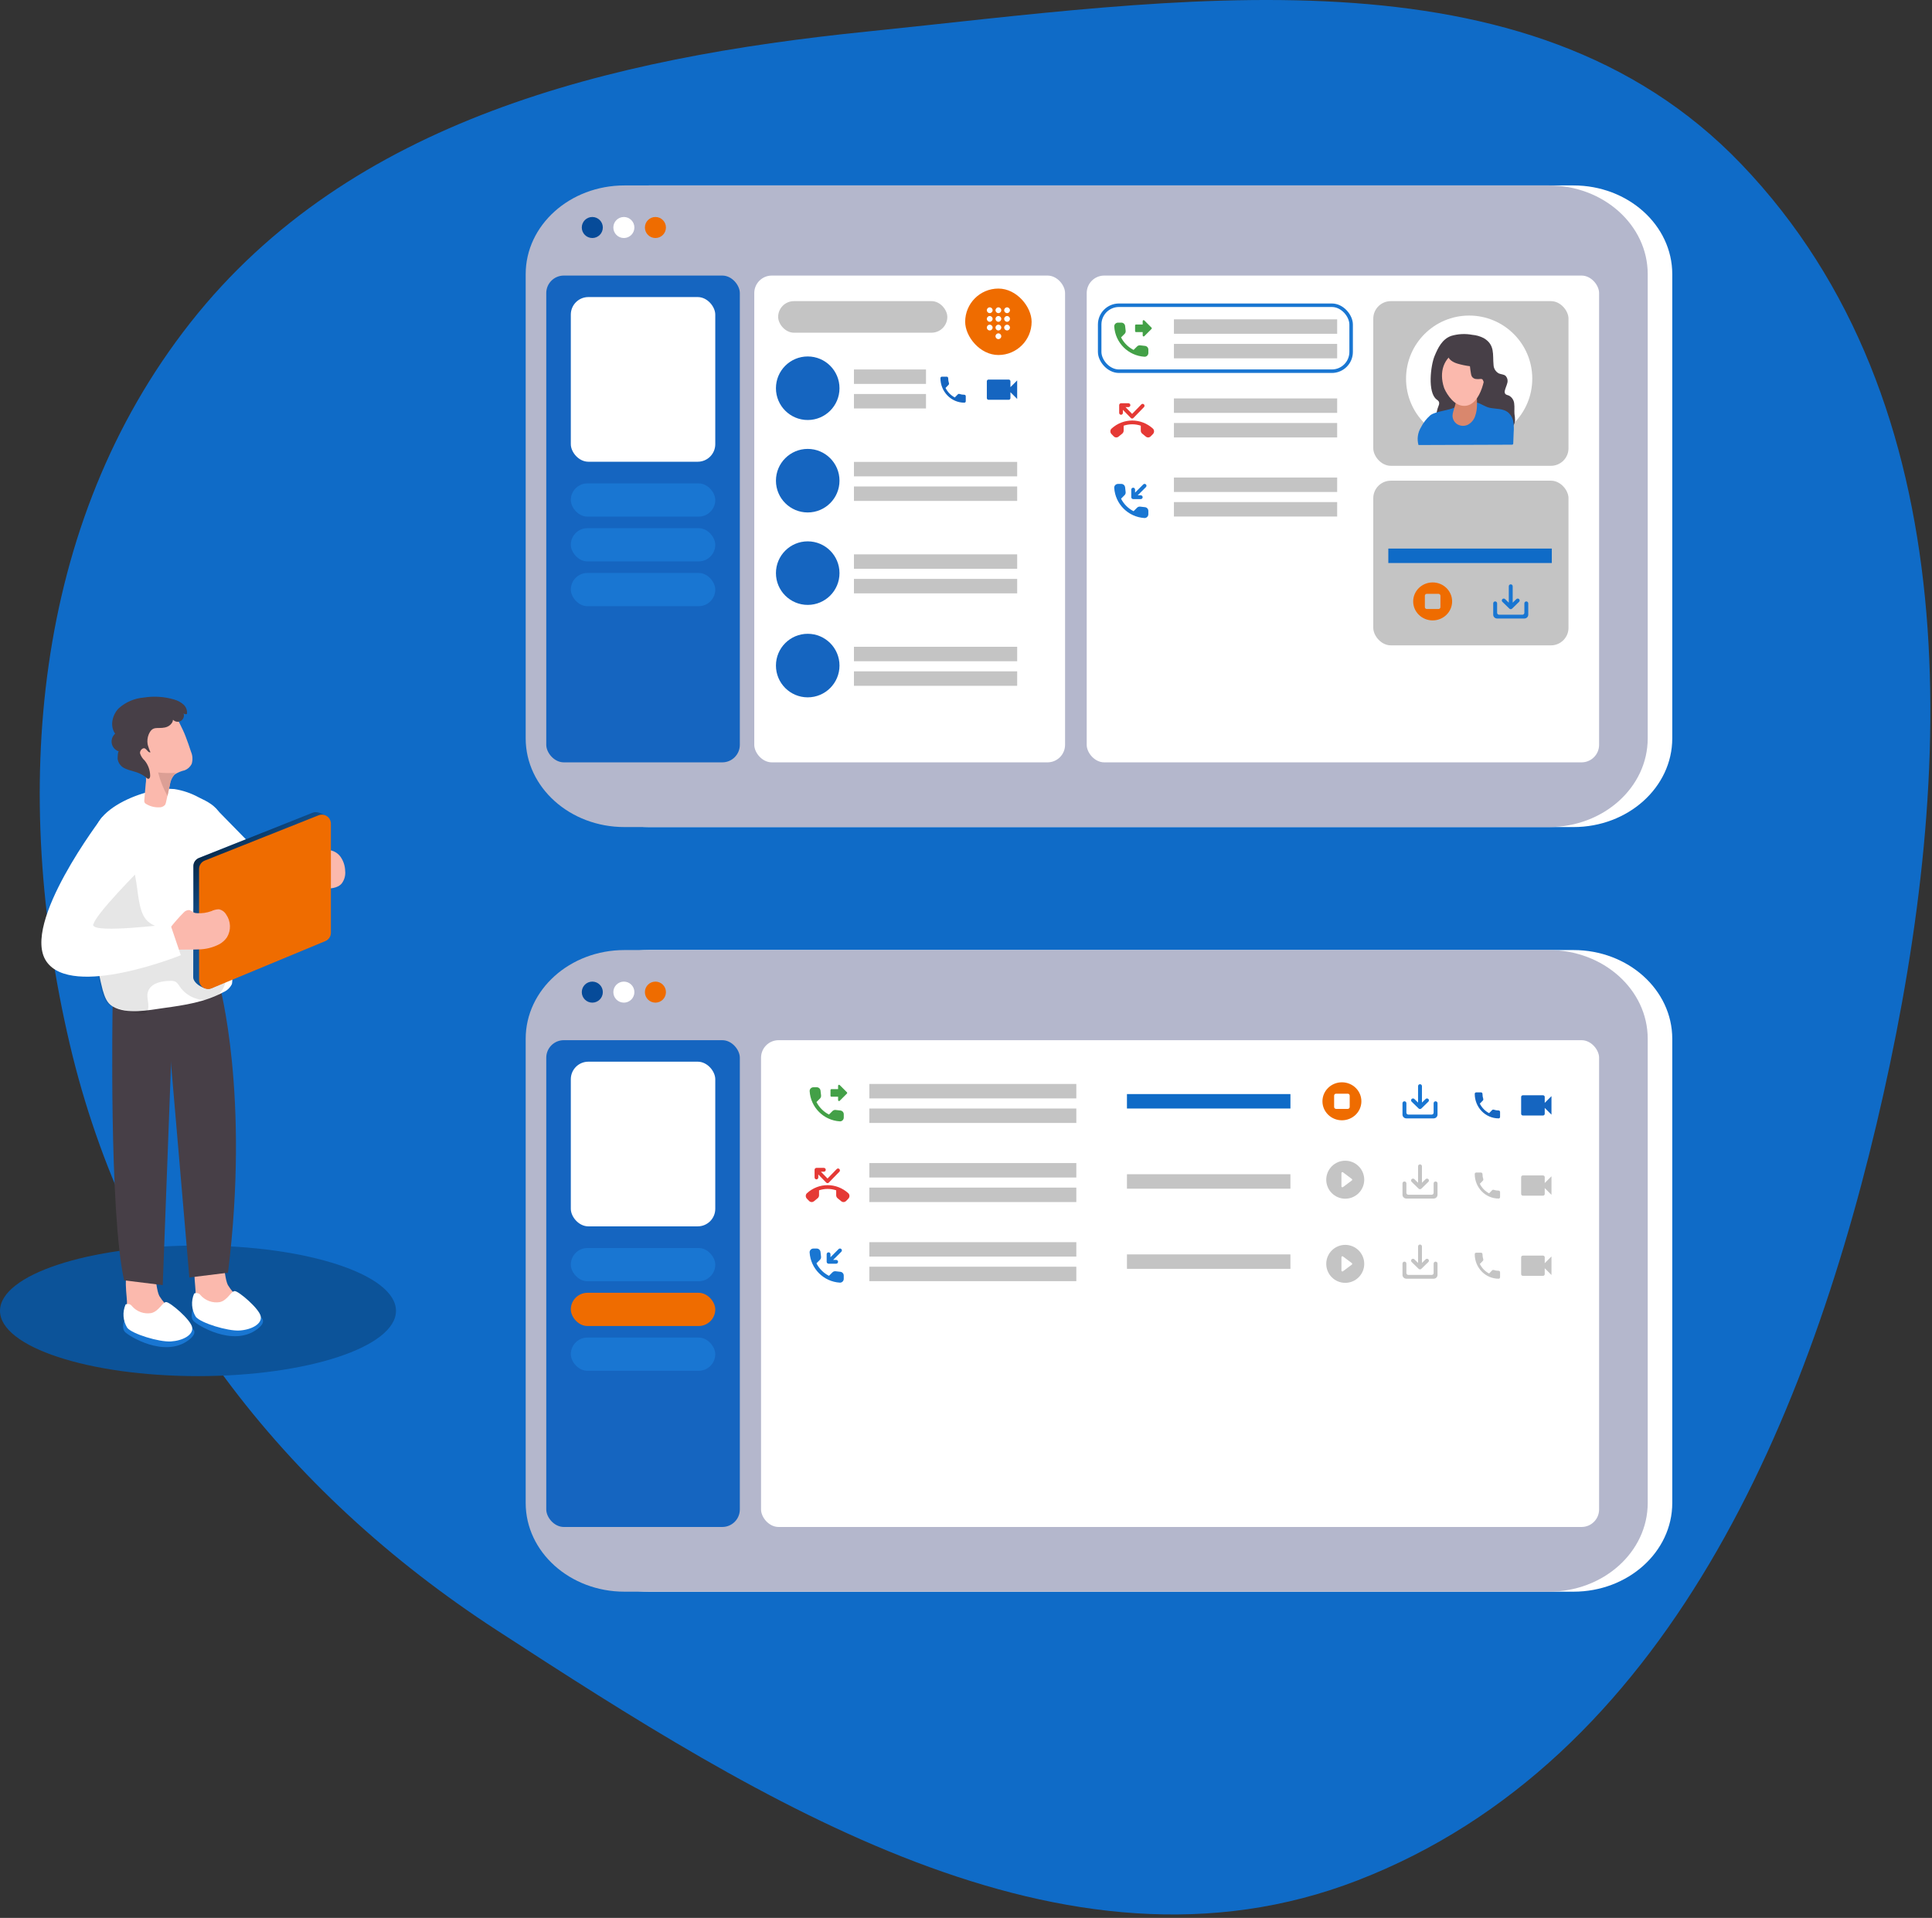 <svg width="551" height="547" viewBox="0 0 551 547" fill="none" xmlns="http://www.w3.org/2000/svg">
<rect x="0" y="0" width="551" height="547" fill="#333333" stroke="none"/>
<path fill-rule="evenodd" clip-rule="evenodd" d="M247.197 9.009C173.947 16.483 99.888 34.131 54.332 91.977C9.079 149.438 3.193 226.453 19.867 297.668C36.409 368.32 80.813 425.397 141.657 464.937C216.828 513.788 303.504 568.668 387.117 536.329C475.403 502.183 516.498 404.34 537.169 311.965C557.708 220.18 561.686 114.796 496.65 46.848C435.468 -17.074 335.224 0.028 247.197 9.009Z" fill="#0F6BC7"/>
<path d="M448.75 52.887H185.098C169.538 52.887 156.924 64.213 156.924 78.185V210.588C156.924 224.56 169.538 235.887 185.098 235.887H448.75C464.31 235.887 476.924 224.56 476.924 210.588V78.185C476.924 64.213 464.31 52.887 448.75 52.887Z" fill="white"/>
<path d="M441.75 52.887H178.098C162.538 52.887 149.924 64.213 149.924 78.185V210.588C149.924 224.56 162.538 235.887 178.098 235.887H441.75C457.31 235.887 469.924 224.56 469.924 210.588V78.185C469.924 64.213 457.31 52.887 441.75 52.887Z" fill="#B4B7CC"/>
<rect x="155.792" y="78.594" width="55.205" height="138.835" rx="5" fill="#1565C0"/>
<rect x="215.116" y="78.594" width="88.637" height="138.835" rx="5" fill="white"/>
<rect x="309.924" y="78.594" width="146.134" height="138.835" rx="5" fill="white"/>
<rect x="162.795" y="84.725" width="41.197" height="46.965" rx="5" fill="white"/>
<rect x="391.653" y="85.887" width="55.679" height="46.965" rx="5" fill="#C4C4C4"/>
<rect x="391.653" y="137.095" width="55.679" height="46.965" rx="5" fill="#C4C4C4"/>
<rect x="162.795" y="137.87" width="41.197" height="9.475" rx="4.738" fill="#1976D2"/>
<rect x="162.795" y="150.641" width="41.197" height="9.475" rx="4.738" fill="#1976D2"/>
<rect x="162.795" y="163.412" width="41.197" height="9.475" rx="4.738" fill="#1976D2"/>
<circle cx="230.359" cy="110.728" r="9.063" fill="#1565C0"/>
<circle cx="230.359" cy="137.095" r="9.063" fill="#1565C0"/>
<circle cx="230.359" cy="163.461" r="9.063" fill="#1565C0"/>
<circle cx="230.359" cy="189.827" r="9.063" fill="#1565C0"/>
<rect x="243.542" y="105.373" width="20.548" height="4.12" fill="#C4C4C4"/>
<rect x="334.801" y="91.079" width="46.553" height="4.12" fill="#C4C4C4"/>
<rect x="334.801" y="113.638" width="46.553" height="4.12" fill="#C4C4C4"/>
<rect x="334.801" y="136.198" width="46.553" height="4.12" fill="#C4C4C4"/>
<rect x="395.944" y="156.457" width="46.625" height="4.12" fill="#0F6BC7"/>
<rect x="243.542" y="131.739" width="46.553" height="4.12" fill="#C4C4C4"/>
<rect x="243.542" y="158.105" width="46.553" height="4.12" fill="#C4C4C4"/>
<rect x="243.542" y="184.472" width="46.553" height="4.12" fill="#C4C4C4"/>
<rect x="243.542" y="112.376" width="20.548" height="4.12" fill="#C4C4C4"/>
<rect x="334.801" y="98.082" width="46.553" height="4.12" fill="#C4C4C4"/>
<rect x="334.801" y="120.642" width="46.553" height="4.12" fill="#C4C4C4"/>
<rect x="334.801" y="143.201" width="46.553" height="4.12" fill="#C4C4C4"/>
<rect x="243.542" y="138.743" width="46.553" height="4.12" fill="#C4C4C4"/>
<rect x="243.542" y="165.109" width="46.553" height="4.12" fill="#C4C4C4"/>
<rect x="243.542" y="191.475" width="46.553" height="4.12" fill="#C4C4C4"/>
<rect x="275.264" y="82.302" width="18.951" height="18.951" rx="9.475" fill="#EF6C00"/>
<g clip-path="url(#clip0)">
<path d="M284.739 95.073C284.286 95.073 283.915 95.444 283.915 95.897C283.915 96.35 284.286 96.721 284.739 96.721C285.193 96.721 285.563 96.35 285.563 95.897C285.563 95.444 285.193 95.073 284.739 95.073ZM282.268 87.658C281.814 87.658 281.444 88.029 281.444 88.482C281.444 88.935 281.814 89.306 282.268 89.306C282.721 89.306 283.091 88.935 283.091 88.482C283.091 88.029 282.721 87.658 282.268 87.658ZM282.268 90.13C281.814 90.13 281.444 90.501 281.444 90.954C281.444 91.407 281.814 91.778 282.268 91.778C282.721 91.778 283.091 91.407 283.091 90.954C283.091 90.501 282.721 90.13 282.268 90.13ZM282.268 92.602C281.814 92.602 281.444 92.972 281.444 93.425C281.444 93.879 281.814 94.249 282.268 94.249C282.721 94.249 283.091 93.879 283.091 93.425C283.091 92.972 282.721 92.602 282.268 92.602ZM287.211 89.306C287.664 89.306 288.035 88.935 288.035 88.482C288.035 88.029 287.664 87.658 287.211 87.658C286.758 87.658 286.387 88.029 286.387 88.482C286.387 88.935 286.758 89.306 287.211 89.306ZM284.739 92.602C284.286 92.602 283.915 92.972 283.915 93.425C283.915 93.879 284.286 94.249 284.739 94.249C285.193 94.249 285.563 93.879 285.563 93.425C285.563 92.972 285.193 92.602 284.739 92.602ZM287.211 92.602C286.758 92.602 286.387 92.972 286.387 93.425C286.387 93.879 286.758 94.249 287.211 94.249C287.664 94.249 288.035 93.879 288.035 93.425C288.035 92.972 287.664 92.602 287.211 92.602ZM287.211 90.13C286.758 90.13 286.387 90.501 286.387 90.954C286.387 91.407 286.758 91.778 287.211 91.778C287.664 91.778 288.035 91.407 288.035 90.954C288.035 90.501 287.664 90.13 287.211 90.13ZM284.739 90.13C284.286 90.13 283.915 90.501 283.915 90.954C283.915 91.407 284.286 91.778 284.739 91.778C285.193 91.778 285.563 91.407 285.563 90.954C285.563 90.501 285.193 90.13 284.739 90.13ZM284.739 87.658C284.286 87.658 283.915 88.029 283.915 88.482C283.915 88.935 284.286 89.306 284.739 89.306C285.193 89.306 285.563 88.935 285.563 88.482C285.563 88.029 285.193 87.658 284.739 87.658Z" fill="white"/>
</g>
<path d="M269.663 110.642C270.241 111.808 271.172 112.759 272.307 113.357L273.19 112.451C273.298 112.339 273.459 112.302 273.599 112.352C274.049 112.504 274.534 112.586 275.032 112.586C275.253 112.586 275.433 112.772 275.433 112.998V114.436C275.433 114.663 275.253 114.848 275.032 114.848C271.264 114.848 268.21 111.713 268.21 107.845C268.21 107.618 268.391 107.433 268.611 107.433H270.016C270.237 107.433 270.417 107.618 270.417 107.845C270.417 108.36 270.498 108.854 270.646 109.315C270.69 109.46 270.658 109.62 270.546 109.736L269.663 110.642Z" fill="#1565C0"/>
<path d="M288.172 110.419V108.737C288.172 108.473 287.956 108.257 287.692 108.257H281.924C281.66 108.257 281.443 108.473 281.443 108.737V113.544C281.443 113.808 281.66 114.024 281.924 114.024H287.692C287.956 114.024 288.172 113.808 288.172 113.544V111.861L290.095 113.784V108.497L288.172 110.419Z" fill="#1565C0"/>
<path d="M326.549 144.652L325.173 144.495C324.843 144.457 324.518 144.571 324.285 144.804L323.288 145.801C321.755 145.021 320.499 143.769 319.719 142.231L320.721 141.229C320.954 140.996 321.067 140.671 321.029 140.341L320.872 138.976C320.807 138.429 320.347 138.017 319.794 138.017H318.857C318.245 138.017 317.736 138.526 317.774 139.138C318.061 143.764 321.761 147.458 326.381 147.745C326.993 147.783 327.502 147.274 327.502 146.662V145.725C327.508 145.178 327.096 144.717 326.549 144.652ZM323.174 142.345H325.341C325.639 142.345 325.883 142.101 325.883 141.803C325.883 141.505 325.639 141.262 325.341 141.262H324.48L326.814 138.927C327.026 138.716 327.026 138.374 326.814 138.163C326.603 137.952 326.262 137.952 326.051 138.163L323.716 140.498V139.637C323.716 139.339 323.472 139.095 323.174 139.095C322.876 139.095 322.633 139.339 322.633 139.637V141.803C322.633 142.101 322.876 142.345 323.174 142.345Z" fill="#1976D2"/>
<rect x="221.924" y="85.887" width="48.248" height="9" rx="4.5" fill="#C4C4C4"/>
<path d="M328.409 93.447L326.356 91.394C326.183 91.221 325.891 91.34 325.891 91.584V92.553H323.995C323.843 92.553 323.724 92.672 323.724 92.824V94.449C323.724 94.601 323.843 94.72 323.995 94.72H325.891V95.689C325.891 95.933 326.183 96.052 326.351 95.879L328.404 93.826C328.512 93.723 328.512 93.55 328.409 93.447ZM326.557 98.652L325.181 98.495C324.851 98.457 324.526 98.571 324.293 98.804L323.296 99.801C321.763 99.021 320.506 97.769 319.726 96.231L320.728 95.229C320.961 94.996 321.075 94.671 321.037 94.341L320.88 92.976C320.815 92.429 320.355 92.017 319.802 92.017H318.865C318.253 92.017 317.744 92.526 317.782 93.138C318.069 97.764 321.768 101.458 326.389 101.745C327.001 101.783 327.51 101.274 327.51 100.662V99.725C327.516 99.178 327.104 98.717 326.557 98.652Z" fill="#43A047"/>
<g clip-path="url(#clip1)">
<path d="M328.797 122.235C325.434 119.176 320.371 119.176 317.013 122.235C316.566 122.64 316.566 123.357 316.986 123.789L317.624 124.446C318.001 124.834 318.601 124.867 319.016 124.528L320.062 123.669C320.312 123.466 320.461 123.154 320.461 122.821V121.414C322.044 120.883 323.76 120.878 325.349 121.414V122.826C325.349 123.154 325.498 123.466 325.748 123.674L326.789 124.528C327.209 124.867 327.804 124.834 328.181 124.446L328.819 123.789C329.244 123.357 329.238 122.64 328.797 122.235ZM319.717 118.295C320.009 118.295 320.248 118.049 320.248 117.748V116.889L322.501 119.209C322.708 119.422 323.043 119.422 323.25 119.209L326.258 116.112C326.465 115.898 326.465 115.553 326.258 115.34C326.05 115.127 325.716 115.127 325.509 115.34L322.878 118.049L320.992 116.106H321.842C322.135 116.106 322.374 115.86 322.374 115.559C322.374 115.258 322.135 115.012 321.842 115.012H319.717C319.425 115.012 319.186 115.258 319.186 115.559V117.748C319.186 118.049 319.425 118.295 319.717 118.295Z" fill="#E53935"/>
</g>
<path fill-rule="evenodd" clip-rule="evenodd" d="M406.921 173.697H410.252C410.558 173.697 410.808 173.453 410.808 173.155V169.905C410.808 169.607 410.558 169.364 410.252 169.364H406.921C406.616 169.364 406.366 169.607 406.366 169.905V173.155C406.366 173.453 406.616 173.697 406.921 173.697ZM408.587 166.114C405.522 166.114 403.035 168.54 403.035 171.53C403.035 174.52 405.522 176.947 408.587 176.947C411.652 176.947 414.139 174.52 414.139 171.53C414.139 168.54 411.652 166.114 408.587 166.114Z" fill="#EF6C00"/>
<path d="M434.745 172.072V174.78C434.745 175.078 434.495 175.322 434.189 175.322H427.527C427.222 175.322 426.972 175.078 426.972 174.78V172.072C426.972 171.774 426.722 171.53 426.417 171.53C426.111 171.53 425.861 171.774 425.861 172.072V175.322C425.861 175.918 426.361 176.405 426.972 176.405H434.745C435.355 176.405 435.855 175.918 435.855 175.322V172.072C435.855 171.774 435.605 171.53 435.3 171.53C434.995 171.53 434.745 171.774 434.745 172.072ZM431.413 171.893L432.457 170.875C432.674 170.664 433.024 170.664 433.24 170.875C433.457 171.086 433.457 171.427 433.24 171.639L431.247 173.583C431.03 173.795 430.681 173.795 430.464 173.583L428.471 171.639C428.254 171.427 428.254 171.086 428.471 170.875C428.687 170.664 429.037 170.664 429.254 170.875L430.303 171.893V167.197C430.303 166.899 430.553 166.655 430.858 166.655C431.164 166.655 431.413 166.899 431.413 167.197V171.893Z" fill="#1976D2"/>
<circle cx="168.924" cy="64.887" r="3" fill="#064B99"/>
<circle cx="177.924" cy="64.887" r="3" fill="white"/>
<circle cx="186.924" cy="64.887" r="3" fill="#EF6C00"/>
<rect x="313.623" y="87.057" width="71.715" height="18.816" rx="5.5" stroke="#1976D2"/>
<path d="M448.75 270.964H185.098C169.538 270.964 156.924 282.291 156.924 296.263V428.665C156.924 442.638 169.538 453.964 185.098 453.964H448.75C464.31 453.964 476.924 442.638 476.924 428.665V296.263C476.924 282.291 464.31 270.964 448.75 270.964Z" fill="white"/>
<path d="M441.75 270.964H178.098C162.538 270.964 149.924 282.291 149.924 296.263V428.665C149.924 442.638 162.538 453.964 178.098 453.964H441.75C457.31 453.964 469.924 442.638 469.924 428.665V296.263C469.924 282.291 457.31 270.964 441.75 270.964Z" fill="#B4B7CC"/>
<rect x="155.792" y="296.672" width="55.205" height="138.835" rx="5" fill="#1565C0"/>
<rect x="217.048" y="296.672" width="239.01" height="138.835" rx="5" fill="white"/>
<rect x="162.795" y="302.803" width="41.197" height="46.965" rx="5" fill="white"/>
<rect x="162.795" y="355.948" width="41.197" height="9.475" rx="4.738" fill="#1976D2"/>
<rect x="162.795" y="368.719" width="41.197" height="9.475" rx="4.738" fill="#EF6C00"/>
<rect x="162.795" y="381.49" width="41.197" height="9.475" rx="4.738" fill="#1976D2"/>
<rect x="247.93" y="309.156" width="59.034" height="4.12" fill="#C4C4C4"/>
<rect x="247.93" y="331.716" width="59.034" height="4.12" fill="#C4C4C4"/>
<rect x="247.93" y="354.275" width="59.034" height="4.12" fill="#C4C4C4"/>
<rect x="247.93" y="316.16" width="59.034" height="4.12" fill="#C4C4C4"/>
<rect x="247.93" y="338.719" width="59.034" height="4.12" fill="#C4C4C4"/>
<rect x="247.93" y="361.279" width="59.034" height="4.12" fill="#C4C4C4"/>
<path d="M239.678 362.73L238.303 362.573C237.972 362.535 237.647 362.649 237.414 362.882L236.418 363.878C234.885 363.098 233.628 361.847 232.848 360.309L233.85 359.307C234.083 359.074 234.197 358.749 234.159 358.418L234.002 357.053C233.937 356.506 233.476 356.095 232.924 356.095H231.987C231.375 356.095 230.866 356.604 230.903 357.216C231.191 361.842 234.89 365.536 239.511 365.823C240.123 365.861 240.632 365.352 240.632 364.74V363.803C240.637 363.255 240.226 362.795 239.678 362.73ZM236.304 360.423H238.471C238.768 360.423 239.012 360.179 239.012 359.881C239.012 359.583 238.768 359.339 238.471 359.339H237.609L239.944 357.005C240.155 356.793 240.155 356.452 239.944 356.241C239.733 356.03 239.391 356.03 239.18 356.241L236.846 358.575V357.714C236.846 357.416 236.602 357.173 236.304 357.173C236.006 357.173 235.762 357.416 235.762 357.714V359.881C235.762 360.179 236.006 360.423 236.304 360.423Z" fill="#1976D2"/>
<path d="M241.539 311.525L239.486 309.472C239.312 309.298 239.02 309.418 239.02 309.661V310.631H237.124C236.972 310.631 236.853 310.75 236.853 310.902V312.527C236.853 312.678 236.972 312.798 237.124 312.798H239.02V313.767C239.02 314.011 239.312 314.13 239.48 313.957L241.533 311.904C241.641 311.801 241.641 311.628 241.539 311.525ZM239.686 316.73L238.31 316.573C237.98 316.535 237.655 316.649 237.422 316.882L236.425 317.878C234.892 317.098 233.636 315.847 232.856 314.309L233.858 313.307C234.091 313.074 234.204 312.749 234.166 312.418L234.009 311.053C233.944 310.506 233.484 310.095 232.931 310.095H231.994C231.382 310.095 230.873 310.604 230.911 311.216C231.198 315.842 234.898 319.536 239.518 319.823C240.13 319.861 240.639 319.352 240.639 318.74V317.803C240.645 317.255 240.233 316.795 239.686 316.73Z" fill="#43A047"/>
<g clip-path="url(#clip2)">
<path d="M241.927 340.313C238.563 337.254 233.5 337.254 230.142 340.313C229.696 340.718 229.696 341.435 230.115 341.867L230.753 342.524C231.13 342.912 231.731 342.945 232.145 342.606L233.192 341.746C233.441 341.544 233.59 341.232 233.59 340.898V339.492C235.174 338.961 236.89 338.956 238.478 339.492V340.904C238.478 341.232 238.627 341.544 238.877 341.752L239.918 342.606C240.338 342.945 240.933 342.912 241.31 342.524L241.948 341.867C242.373 341.435 242.368 340.718 241.927 340.313ZM232.846 336.373C233.139 336.373 233.378 336.126 233.378 335.825V334.966L235.631 337.286C235.838 337.5 236.172 337.5 236.38 337.286L239.387 334.189C239.594 333.976 239.594 333.631 239.387 333.418C239.18 333.204 238.845 333.204 238.638 333.418L236.008 336.126L234.122 334.184H234.972C235.264 334.184 235.503 333.937 235.503 333.636C235.503 333.335 235.264 333.089 234.972 333.089H232.846C232.554 333.089 232.315 333.335 232.315 333.636V335.825C232.315 336.126 232.554 336.373 232.846 336.373Z" fill="#E53935"/>
</g>
<circle cx="168.924" cy="282.964" r="3" fill="#064B99"/>
<circle cx="177.924" cy="282.964" r="3" fill="white"/>
<circle cx="186.924" cy="282.964" r="3" fill="#EF6C00"/>
<rect x="321.402" y="312.04" width="46.625" height="4.12" fill="#0F6BC7"/>
<rect x="321.402" y="334.904" width="46.625" height="4.12" fill="#C4C4C4"/>
<rect x="321.402" y="357.768" width="46.625" height="4.12" fill="#C4C4C4"/>
<path fill-rule="evenodd" clip-rule="evenodd" d="M381.044 316.267H384.376C384.681 316.267 384.931 316.023 384.931 315.725V312.475C384.931 312.177 384.681 311.933 384.376 311.933H381.044C380.739 311.933 380.489 312.177 380.489 312.475V315.725C380.489 316.023 380.739 316.267 381.044 316.267ZM382.71 308.683C379.645 308.683 377.158 311.11 377.158 314.1C377.158 317.09 379.645 319.517 382.71 319.517C385.775 319.517 388.262 317.09 388.262 314.1C388.262 311.11 385.775 308.683 382.71 308.683Z" fill="#EF6C00"/>
<path d="M408.868 314.642V317.35C408.868 317.648 408.618 317.892 408.313 317.892H401.65C401.345 317.892 401.095 317.648 401.095 317.35V314.642C401.095 314.344 400.845 314.1 400.54 314.1C400.234 314.1 399.985 314.344 399.985 314.642V317.892C399.985 318.488 400.484 318.975 401.095 318.975H408.868C409.479 318.975 409.978 318.488 409.978 317.892V314.642C409.978 314.344 409.729 314.1 409.423 314.1C409.118 314.1 408.868 314.344 408.868 314.642ZM405.537 314.463L406.58 313.445C406.797 313.233 407.147 313.233 407.363 313.445C407.58 313.656 407.58 313.997 407.363 314.208L405.37 316.153C405.154 316.364 404.804 316.364 404.587 316.153L402.594 314.208C402.378 313.997 402.378 313.656 402.594 313.445C402.811 313.233 403.16 313.233 403.377 313.445L404.426 314.463V309.767C404.426 309.469 404.676 309.225 404.981 309.225C405.287 309.225 405.537 309.469 405.537 309.767V314.463Z" fill="#1976D2"/>
<path d="M408.868 337.506V340.214C408.868 340.512 408.618 340.756 408.313 340.756H401.65C401.345 340.756 401.095 340.512 401.095 340.214V337.506C401.095 337.208 400.845 336.964 400.54 336.964C400.234 336.964 399.985 337.208 399.985 337.506V340.756C399.985 341.352 400.484 341.839 401.095 341.839H408.868C409.479 341.839 409.978 341.352 409.978 340.756V337.506C409.978 337.208 409.729 336.964 409.423 336.964C409.118 336.964 408.868 337.208 408.868 337.506ZM405.537 337.327L406.58 336.309C406.797 336.098 407.147 336.098 407.363 336.309C407.58 336.52 407.58 336.861 407.363 337.073L405.37 339.017C405.154 339.228 404.804 339.228 404.587 339.017L402.594 337.073C402.378 336.861 402.378 336.52 402.594 336.309C402.811 336.098 403.16 336.098 403.377 336.309L404.426 337.327V332.631C404.426 332.333 404.676 332.089 404.981 332.089C405.287 332.089 405.537 332.333 405.537 332.631V337.327Z" fill="#C4C4C4"/>
<path d="M408.868 360.37V363.078C408.868 363.376 408.618 363.62 408.313 363.62H401.65C401.345 363.62 401.095 363.376 401.095 363.078V360.37C401.095 360.072 400.845 359.828 400.54 359.828C400.234 359.828 399.985 360.072 399.985 360.37V363.62C399.985 364.216 400.484 364.703 401.095 364.703H408.868C409.479 364.703 409.978 364.216 409.978 363.62V360.37C409.978 360.072 409.729 359.828 409.423 359.828C409.118 359.828 408.868 360.072 408.868 360.37ZM405.537 360.191L406.58 359.173C406.797 358.962 407.147 358.962 407.363 359.173C407.58 359.384 407.58 359.725 407.363 359.937L405.37 361.881C405.154 362.092 404.804 362.092 404.587 361.881L402.594 359.937C402.378 359.725 402.378 359.384 402.594 359.173C402.811 358.962 403.16 358.962 403.377 359.173L404.426 360.191V355.495C404.426 355.197 404.676 354.953 404.981 354.953C405.287 354.953 405.537 355.197 405.537 355.495V360.191Z" fill="#C4C4C4"/>
<path d="M422.044 314.769C422.622 315.935 423.553 316.886 424.688 317.484L425.571 316.577C425.679 316.466 425.84 316.429 425.98 316.479C426.43 316.631 426.915 316.713 427.413 316.713C427.634 316.713 427.814 316.899 427.814 317.125V318.563C427.814 318.79 427.634 318.975 427.413 318.975C423.645 318.975 420.591 315.84 420.591 311.972C420.591 311.745 420.772 311.56 420.992 311.56H422.397C422.618 311.56 422.798 311.745 422.798 311.972C422.798 312.487 422.878 312.981 423.027 313.442C423.071 313.587 423.039 313.747 422.927 313.863L422.044 314.769Z" fill="#1565C0"/>
<path d="M422.044 337.633C422.622 338.799 423.553 339.75 424.688 340.348L425.571 339.442C425.679 339.33 425.84 339.293 425.98 339.343C426.43 339.495 426.915 339.577 427.413 339.577C427.634 339.577 427.814 339.763 427.814 339.989V341.427C427.814 341.654 427.634 341.839 427.413 341.839C423.645 341.839 420.591 338.704 420.591 334.836C420.591 334.609 420.772 334.424 420.992 334.424H422.397C422.618 334.424 422.798 334.609 422.798 334.836C422.798 335.351 422.878 335.845 423.027 336.306C423.071 336.451 423.039 336.611 422.927 336.727L422.044 337.633Z" fill="#C4C4C4"/>
<path d="M422.044 360.497C422.622 361.663 423.553 362.615 424.688 363.212L425.571 362.306C425.679 362.194 425.84 362.157 425.98 362.207C426.43 362.359 426.915 362.442 427.413 362.442C427.634 362.442 427.814 362.627 427.814 362.854V364.291C427.814 364.518 427.634 364.703 427.413 364.703C423.645 364.703 420.591 361.568 420.591 357.7C420.591 357.473 420.772 357.288 420.992 357.288H422.397C422.618 357.288 422.798 357.473 422.798 357.7C422.798 358.215 422.878 358.709 423.027 359.17C423.071 359.315 423.039 359.475 422.927 359.591L422.044 360.497Z" fill="#C4C4C4"/>
<path d="M440.553 314.546V312.864C440.553 312.6 440.337 312.383 440.072 312.383H434.305C434.041 312.383 433.824 312.6 433.824 312.864V317.67C433.824 317.935 434.041 318.151 434.305 318.151H440.072C440.337 318.151 440.553 317.935 440.553 317.67V315.988L442.476 317.911V312.624L440.553 314.546Z" fill="#1565C0"/>
<path d="M440.553 337.41V335.728C440.553 335.464 440.337 335.248 440.072 335.248H434.305C434.041 335.248 433.824 335.464 433.824 335.728V340.535C433.824 340.799 434.041 341.015 434.305 341.015H440.072C440.337 341.015 440.553 340.799 440.553 340.535V338.852L442.476 340.775V335.488L440.553 337.41Z" fill="#C4C4C4"/>
<path d="M440.553 360.274V358.592C440.553 358.328 440.337 358.112 440.072 358.112H434.305C434.041 358.112 433.824 358.328 433.824 358.592V363.399C433.824 363.663 434.041 363.879 434.305 363.879H440.072C440.337 363.879 440.553 363.663 440.553 363.399V361.716L442.476 363.639V358.352L440.553 360.274Z" fill="#C4C4C4"/>
<path d="M383.658 331.048C380.668 331.048 378.241 333.474 378.241 336.464C378.241 339.454 380.668 341.881 383.658 341.881C386.648 341.881 389.075 339.454 389.075 336.464C389.075 333.474 386.648 331.048 383.658 331.048ZM382.575 338.36V334.568C382.575 334.346 382.829 334.216 383.008 334.352L385.537 336.248C385.684 336.356 385.684 336.573 385.537 336.681L383.008 338.577C382.829 338.712 382.575 338.582 382.575 338.36Z" fill="#C4C4C4"/>
<path d="M383.658 355.048C380.668 355.048 378.241 357.474 378.241 360.464C378.241 363.454 380.668 365.881 383.658 365.881C386.648 365.881 389.075 363.454 389.075 360.464C389.075 357.474 386.648 355.048 383.658 355.048ZM382.575 362.36V358.568C382.575 358.346 382.829 358.216 383.008 358.352L385.537 360.248C385.684 360.356 385.684 360.573 385.537 360.681L383.008 362.577C382.829 362.712 382.575 362.582 382.575 362.36Z" fill="#C4C4C4"/>
<path d="M56.467 392.484C87.653 392.484 112.934 384.146 112.934 373.86C112.934 363.574 87.653 355.236 56.467 355.236C25.281 355.236 0 363.574 0 373.86C0 384.146 25.281 392.484 56.467 392.484Z" fill="#0C5399"/>
<path d="M55.762 368.11C55.709 369.687 56 371.257 56.615 372.71C57.391 374.064 58.559 375.151 59.966 375.826C62.981 377.397 66.485 377.743 69.748 376.791C70.191 376.702 70.589 376.461 70.874 376.111C71.042 375.815 71.112 375.472 71.072 375.134C70.824 373.334 69.91 371.693 68.512 370.533C67.118 369.398 65.926 368.035 64.987 366.502C63.491 363.46 64.604 355.372 58.903 356.707C54.142 357.783 55.626 364.746 55.762 368.11Z" fill="#FBB9AD"/>
<path d="M54.97 373.563C54.97 373.563 54.154 375.567 55.156 376.729C56.157 377.892 66.409 384.26 73.31 379.128C80.211 373.996 63.936 373.341 63.936 373.341L54.97 373.563Z" fill="#1976D2"/>
<path d="M55.366 368.938C55.678 368.781 56.037 368.741 56.376 368.828C56.714 368.914 57.01 369.12 57.209 369.408C57.882 370.175 58.739 370.758 59.7 371.102C60.66 371.446 61.693 371.54 62.7 371.374C64.95 370.843 65.841 368.246 66.954 368.233C68.067 368.221 74.027 373.304 74.374 375.48C74.72 377.657 71.665 379.264 68.302 379.475C64.938 379.685 57.295 377.347 55.848 375.579C55.238 374.593 54.876 373.474 54.792 372.318C54.708 371.161 54.905 370.002 55.366 368.938Z" fill="white"/>
<path d="M36.21 371.214C36.144 372.792 36.436 374.364 37.063 375.814C37.839 377.165 39.008 378.248 40.415 378.918C43.425 380.489 46.925 380.835 50.184 379.883C50.632 379.798 51.036 379.557 51.322 379.202C51.485 378.909 51.554 378.572 51.52 378.238C51.27 376.439 50.357 374.798 48.96 373.637C47.576 372.497 46.385 371.14 45.436 369.618C43.939 366.588 45.052 358.488 39.351 359.824C34.59 360.912 36.074 367.887 36.21 371.214Z" fill="#FBB9AD"/>
<path d="M35.418 376.692C35.418 376.692 34.602 378.683 35.604 379.846C36.606 381.008 46.833 387.377 53.733 382.257C60.634 377.137 44.384 376.469 44.384 376.469L35.418 376.692Z" fill="#1976D2"/>
<path d="M35.814 372.055C36.128 371.901 36.486 371.865 36.825 371.954C37.163 372.042 37.458 372.249 37.656 372.537C38.326 373.309 39.182 373.895 40.144 374.239C41.106 374.584 42.14 374.674 43.147 374.503C45.386 373.959 46.288 371.374 47.389 371.362C48.49 371.35 54.463 376.42 54.809 378.597C55.155 380.773 52.101 382.381 48.737 382.591C45.373 382.801 37.743 380.476 36.296 378.708C35.683 377.721 35.318 376.6 35.234 375.441C35.15 374.282 35.349 373.12 35.814 372.055Z" fill="white"/>
<path d="M32.116 287.046C32.116 287.046 31.065 345.627 35.393 365.166L46.412 366.527L49.417 286.465L32.116 287.046Z" fill="#473F47"/>
<path d="M62.55 280.714C62.55 280.714 71.318 312.249 65.024 362.99L54.005 364.35L47.067 283.46L62.55 280.714Z" fill="#473F47"/>
<path d="M79.036 255.474C78.912 257.601 78.232 259.431 76.389 260.05C76.231 260.102 76.07 260.144 75.907 260.173C72.531 260.853 68.091 258.281 65.012 256.03C63.721 255.102 62.482 254.103 61.302 253.038V230.37L77.799 247.213C78.654 249.882 79.072 252.672 79.036 255.474Z" fill="white"/>
<path d="M65.136 255.931C65.136 256.995 65.272 258.058 65.272 259.122C65.272 264.959 63.924 270.994 65.655 276.732C66.225 277.951 66.398 279.318 66.15 280.64C65.643 281.701 64.762 282.538 63.676 282.99C58.519 285.809 52.546 286.7 46.759 287.491C42.381 288.11 36.173 289.408 32.129 287.046C30.41 286.044 29.829 284.177 29.272 282.31C27.725 276.275 26.813 270.095 26.552 263.871C26.552 263.055 26.428 262.251 26.391 261.397C26.053 255.808 25.937 250.21 26.045 244.604C26.119 240.535 26.44 236.145 29.099 233.078C32.624 228.997 39.45 226.289 44.644 225.336C46.323 224.989 48.044 224.893 49.752 225.052C52.169 225.435 54.503 226.23 56.652 227.401C59.224 228.638 61.512 229.751 62.835 232.286C64.224 235.228 65.194 238.35 65.717 241.561C66.203 244.572 66.27 247.635 65.915 250.663C65.766 252.147 65.383 253.619 65.234 255.09C65.177 255.367 65.143 255.649 65.136 255.931Z" fill="white"/>
<path opacity="0.1" d="M41.28 289.037C39.586 289.532 35.678 287.973 34.38 287.8C33.6 287.664 32.895 287.269 32.116 287.095C28.246 286.131 27.788 275.248 27.417 272.317C26.415 264.588 24.869 256.574 24.758 248.821C24.584 245.828 24.932 242.828 25.785 239.954C26.219 238.518 26.964 237.196 27.966 236.08C28.968 234.965 30.204 234.083 31.585 233.498C36.531 231.717 38.003 247.361 38.683 250.601C39.363 253.841 39.45 259.58 41.589 262.177C43.729 264.774 48.008 265.256 50.802 263.945C52.306 263.19 53.556 262.014 54.402 260.56C55.247 259.107 55.651 257.438 55.564 255.758C55.395 254.595 55.3 253.422 55.279 252.246C55.28 251.656 55.45 251.079 55.767 250.582C56.085 250.084 56.538 249.688 57.072 249.439C57.577 249.313 58.106 249.329 58.602 249.486C59.098 249.644 59.54 249.935 59.88 250.329C60.538 251.14 61.011 252.086 61.265 253.099C61.904 255.218 62.319 257.399 62.501 259.604C62.996 264.835 62.205 270.203 63.453 275.31C64.012 276.898 64.281 278.574 64.245 280.257C63.961 281.649 63.206 282.901 62.106 283.802C61.007 284.703 59.631 285.198 58.21 285.203C56.785 285.149 55.393 284.751 54.155 284.042C52.917 283.334 51.868 282.336 51.099 281.135C50.852 280.705 50.52 280.33 50.122 280.034C49.679 279.811 49.183 279.713 48.688 279.75C46.326 279.75 42.937 280.294 42.17 282.94C41.626 284.832 42.937 286.65 41.911 288.604C41.76 288.82 41.536 288.974 41.28 289.037Z" fill="#020202"/>
<path d="M54.661 217.892C54.25 218.712 53.549 219.351 52.695 219.685C51.652 219.92 50.66 220.339 49.764 220.921C49.037 221.709 48.575 222.703 48.441 223.766L47.736 227.055L47.365 228.712C47.316 229.012 47.216 229.301 47.068 229.566C46.859 229.799 46.601 229.982 46.312 230.102C46.023 230.222 45.711 230.275 45.398 230.258C44.095 230.312 42.805 229.981 41.688 229.306C41.493 229.221 41.332 229.073 41.231 228.886C41.133 228.655 41.107 228.401 41.157 228.156L41.565 223.419C41.791 222.124 41.587 220.791 40.983 219.623C39.621 217.145 38.609 214.49 37.978 211.733C37.758 210.967 37.706 210.163 37.827 209.375C37.947 208.588 38.238 207.836 38.678 207.171C39.117 206.507 39.696 205.946 40.374 205.527C41.052 205.108 41.813 204.842 42.604 204.746C44.917 204.035 47.387 204.01 49.714 204.672C50.58 204.968 50.84 205.562 51.248 206.341C51.854 207.578 52.484 208.814 52.942 210.051C53.4 211.288 54.018 212.92 54.476 214.404C54.95 215.508 55.015 216.744 54.661 217.892Z" fill="#FBB9AD"/>
<path d="M89.671 241.747C89.819 241.5 90.103 241.252 90.338 241.401C90.434 241.496 90.503 241.616 90.536 241.747C90.672 241.984 90.868 242.182 91.105 242.319C91.342 242.455 91.611 242.527 91.884 242.526C92.416 242.526 92.972 242.439 93.517 242.439C94.228 242.462 94.924 242.649 95.55 242.986C96.177 243.323 96.717 243.8 97.128 244.381C97.945 245.556 98.401 246.945 98.439 248.375C98.584 249.661 98.23 250.954 97.449 251.986C96.213 253.433 93.974 253.47 92.057 253.409H90.301C89.886 253.463 89.466 253.356 89.128 253.11C88.79 252.864 88.559 252.497 88.483 252.085C87.766 250.342 86.468 248.598 87.358 246.842C88.248 245.086 88.607 242.984 89.671 241.747Z" fill="#FBB9AD"/>
<path d="M55.155 260.173V247.065C55.155 246.552 55.309 246.051 55.598 245.627C55.887 245.203 56.298 244.877 56.775 244.69L89.238 231.767C90.92 231.099 94.345 233.103 94.345 234.908L92.75 265.244C92.751 265.75 92.601 266.245 92.319 266.666C92.037 267.087 91.636 267.414 91.167 267.606L60.25 281.852C58.556 282.545 55.106 280.541 55.106 278.723L55.155 260.173Z" fill="#1976D2"/>
<path d="M55.156 260.173V247.065C55.144 246.551 55.292 246.046 55.58 245.621C55.868 245.195 56.282 244.87 56.763 244.69L89.238 231.767C90.92 231.099 94.346 233.103 94.346 234.908L92.75 265.244C92.75 265.75 92.599 266.244 92.317 266.665C92.035 267.085 91.635 267.412 91.168 267.606L60.251 281.852C58.569 282.545 55.119 280.541 55.119 278.723L55.156 260.173Z" fill="url(#paint0_linear)"/>
<path d="M56.776 260.94V247.831C56.775 247.317 56.928 246.814 57.218 246.388C57.507 245.962 57.917 245.633 58.396 245.445L90.858 232.534C91.246 232.378 91.667 232.32 92.083 232.365C92.499 232.409 92.898 232.555 93.244 232.789C93.591 233.023 93.875 233.339 94.071 233.709C94.267 234.078 94.37 234.49 94.37 234.908V266.047C94.37 266.554 94.219 267.048 93.937 267.468C93.655 267.889 93.255 268.216 92.787 268.409L60.325 281.889C60.013 282.018 59.679 282.085 59.342 282.085C59.004 282.084 58.67 282.017 58.359 281.887C58.047 281.758 57.764 281.567 57.527 281.328C57.289 281.088 57.101 280.804 56.974 280.492C56.842 280.183 56.775 279.85 56.776 279.515V260.94Z" fill="#EF6C00"/>
<path d="M56.776 247.831L79.036 259.283L93.752 233.313C93.752 233.313 94.321 232.979 94.321 234.908V266.047L56.776 277.722V247.831Z" fill="url(#paint1_linear)"/>
<path d="M49.059 206.143C48.832 206.487 48.539 206.782 48.197 207.011C47.855 207.24 47.471 207.399 47.068 207.479C44.866 207.949 43.531 206.885 42.418 209.445C42.059 210.322 41.948 211.28 42.096 212.215C42.096 212.413 42.789 214.602 42.962 214.491C42.393 214.899 41.948 213.786 41.33 213.464C40.711 213.143 39.796 214.083 39.944 214.886C40.203 215.676 40.663 216.384 41.28 216.939C42.269 218.167 42.813 219.692 42.826 221.268C42.826 221.626 42.69 222.109 42.319 222.121C41.948 222.133 41.54 221.614 41.255 221.416C40.802 221.112 40.327 220.844 39.833 220.612C38.324 219.895 36.049 219.672 34.788 218.658C34.137 218.117 33.699 217.364 33.551 216.531C33.551 216.333 33.551 214.206 33.922 214.318C33.547 214.206 33.199 214.021 32.896 213.773C32.594 213.526 32.344 213.22 32.161 212.875C31.978 212.53 31.865 212.151 31.83 211.762C31.795 211.373 31.837 210.98 31.956 210.608C32.122 210.084 32.425 209.614 32.834 209.247C31.288 207.095 32.005 203.905 33.86 202.013C35.851 200.233 38.371 199.156 41.033 198.946C43.925 198.49 46.882 198.684 49.689 199.515C50.663 199.784 51.564 200.27 52.324 200.937C52.695 201.273 52.98 201.693 53.154 202.162C53.328 202.632 53.387 203.136 53.325 203.633C53.162 203.699 52.983 203.717 52.809 203.684C52.636 203.651 52.476 203.569 52.348 203.447C52.512 203.893 52.492 204.386 52.292 204.817C52.093 205.249 51.73 205.583 51.285 205.748C50.951 205.869 50.588 205.889 50.243 205.806C49.898 205.722 49.585 205.538 49.343 205.278C49.318 205.585 49.221 205.881 49.059 206.143Z" fill="#473F47"/>
<path d="M50.468 220.377L50.097 220.489C49.986 220.5 49.882 220.548 49.801 220.625C49.776 220.709 49.776 220.799 49.801 220.884C49.074 221.672 48.612 222.666 48.477 223.729L47.773 227.018C46.582 224.915 45.684 222.66 45.101 220.315C46.883 220.521 48.682 220.542 50.468 220.377Z" fill="#DC9F95"/>
<path d="M52.348 260.297C52.556 260.041 52.825 259.841 53.129 259.714C53.433 259.586 53.764 259.536 54.092 259.567C54.465 259.755 54.821 259.974 55.156 260.223C55.471 260.363 55.812 260.439 56.157 260.445C57.556 260.546 58.959 260.347 60.275 259.864C60.94 259.54 61.664 259.359 62.403 259.332C62.844 259.418 63.261 259.599 63.626 259.861C63.991 260.124 64.295 260.462 64.517 260.853C65.175 261.797 65.546 262.912 65.583 264.062C65.62 265.213 65.323 266.349 64.727 267.334C64.175 268.134 63.447 268.798 62.6 269.275C60.722 270.259 58.636 270.776 56.516 270.784C54.414 270.883 52.274 270.784 50.184 270.883C49.689 270.973 49.178 270.904 48.725 270.685C48.474 270.452 48.281 270.165 48.158 269.845C48.036 269.526 47.989 269.183 48.02 268.842C47.946 267.247 47.674 265.899 48.601 264.551C49.767 263.062 51.018 261.641 52.348 260.297Z" fill="#FBB9AD"/>
<path d="M29.124 233.09C29.124 233.09 5.887 263.475 13.233 274.209C20.578 284.944 51.569 272.441 51.569 272.441L48.552 263.549C48.552 263.549 26.787 266.307 26.626 263.871C26.465 261.435 40.427 247.485 40.427 247.485C40.427 247.485 42.925 227.068 29.124 233.09Z" fill="white"/>
<circle cx="419" cy="108" r="18" fill="white"/>
<path d="M413.86 95.806C415.819 95.221 417.89 95.115 419.899 95.498C421.043 95.592 422.156 95.914 423.174 96.444C426.427 98.369 425.662 101.122 425.959 104.131C425.984 104.626 426.137 105.106 426.403 105.524C426.67 105.941 427.041 106.282 427.48 106.513C428.096 106.779 428.841 106.747 429.362 107.172C429.629 107.448 429.817 107.792 429.905 108.166C429.993 108.541 429.978 108.932 429.861 109.298C429.68 110.032 429.319 110.712 429.17 111.425C429.089 111.713 429.124 112.022 429.266 112.286C429.489 112.615 429.946 112.669 430.329 112.818C430.762 113.047 431.129 113.383 431.395 113.795C431.661 114.206 431.818 114.678 431.849 115.167C431.977 116.135 431.849 117.113 431.924 118.091C432.03 118.698 432.084 119.314 432.083 119.93C431.956 121.812 430.074 123.194 428.192 123.439C426.295 123.522 424.404 123.184 422.653 122.45C420.9 121.716 418.997 121.41 417.103 121.557C415.083 121.887 412.946 123.205 411.16 122.216C410.657 121.888 410.246 121.438 409.965 120.908C409.685 120.378 409.543 119.786 409.554 119.186C409.594 117.99 409.842 116.81 410.288 115.699C410.456 115.351 410.491 114.954 410.383 114.582C410.206 114.311 409.969 114.082 409.692 113.913C407.077 111.882 408.034 104.163 409.139 101.537C410.107 99.209 411.287 96.742 413.86 95.806Z" fill="#473F47"/>
<path d="M424.896 116.315C426.619 116.656 428.554 116.496 429.957 117.506C430.798 118.165 431.372 119.105 431.573 120.154C431.747 121.208 431.786 122.279 431.69 123.343L431.573 126.427C431.583 126.536 431.553 126.646 431.488 126.735C431.385 126.813 431.255 126.848 431.127 126.831L404.547 126.926C404.313 126.087 404.254 125.209 404.373 124.346C404.491 123.482 404.786 122.653 405.238 121.908C405.904 120.594 406.813 119.418 407.917 118.442C409.533 117.219 413.297 117.113 415.072 116.103C415.54 115.848 415.072 115.476 415.636 115.337C416.199 115.199 415.933 114.593 416.444 114.582C418.002 114.458 419.57 114.526 421.111 114.784C422.451 115.103 423.482 116.028 424.896 116.315Z" fill="#1976D2"/>
<path d="M414.509 117.209C414.371 117.632 414.285 118.072 414.254 118.516C414.248 119.021 414.375 119.518 414.621 119.958C414.868 120.398 415.225 120.766 415.657 121.025C416.094 121.278 416.586 121.424 417.09 121.45C417.595 121.476 418.099 121.381 418.56 121.174C419.557 120.664 420.319 119.788 420.686 118.729C421.057 117.674 421.241 116.562 421.228 115.444C421.262 113.957 421.173 112.471 420.962 111C420.985 110.881 420.984 110.758 420.959 110.64C420.934 110.522 420.885 110.41 420.815 110.31C420.746 110.211 420.657 110.127 420.555 110.063C420.452 109.998 420.338 109.955 420.218 109.936H419.995C419.12 109.81 418.228 109.978 417.459 110.413C416.689 110.847 416.086 111.525 415.742 112.339C415.564 112.881 415.443 113.441 415.381 114.008C415.145 115.089 414.854 116.158 414.509 117.209Z" fill="#D9876D"/>
<path d="M415.168 114.955C415.168 114.955 415.008 116.315 415.625 116.826C416.242 117.336 418.677 118.516 419.878 116.826C420.613 115.739 421.089 114.499 421.271 113.2L415.168 114.955Z" fill="url(#paint2_linear)"/>
<path d="M411.798 110.468C412.106 111.467 413.988 114.986 416.571 115.624C422.153 117.007 423.844 107.193 423.567 105.131C423.197 103.409 422.302 101.845 421.005 100.654C420.294 100.102 419.445 99.755 418.551 99.651C417.657 99.548 416.751 99.693 415.933 100.07C411.553 101.941 410.426 106.204 411.798 110.468Z" fill="#FBB9AD"/>
<path d="M415.657 103.706C416.822 104.048 418.013 104.297 419.219 104.45C419.293 105.152 419.389 105.854 419.516 106.577C419.551 106.867 419.641 107.149 419.782 107.406C419.904 107.585 420.061 107.738 420.244 107.855C420.427 107.972 420.631 108.051 420.845 108.086C421.29 108.15 421.741 108.15 422.185 108.086C422.381 108.042 422.587 108.077 422.759 108.182C422.844 108.266 422.91 108.367 422.95 108.48L423.737 110.33C423.76 110.342 423.785 110.349 423.811 110.349C423.836 110.349 423.862 110.344 423.885 110.332C423.908 110.321 423.927 110.304 423.942 110.283C423.958 110.262 423.967 110.238 423.971 110.213C423.992 110.115 423.992 110.013 423.971 109.915C423.843 109.181 424.343 108.512 424.641 107.789C425.396 106.056 424.896 104.046 424.248 102.26C423.98 101.433 423.59 100.652 423.089 99.942C422.447 99.228 421.671 98.647 420.804 98.235C419.937 97.823 418.997 97.586 418.038 97.539C417.09 97.391 416.119 97.475 415.21 97.784C414.563 98.065 414.005 98.518 413.597 99.093C413.188 99.668 412.945 100.344 412.893 101.048C412.871 102.526 414.487 103.355 415.657 103.706Z" fill="#473F47"/>
<defs>
<linearGradient id="paint0_linear" x1="48.478" y1="227.513" x2="134.426" y2="323.466" gradientUnits="userSpaceOnUse">
<stop offset="0.01"/>
<stop offset="0.13" stop-opacity="0.69"/>
<stop offset="0.25" stop-opacity="0.32"/>
<stop offset="1" stop-opacity="0"/>
</linearGradient>
<linearGradient id="paint1_linear" x1="4712.38" y1="8635.6" x2="5267.4" y2="5527.83" gradientUnits="userSpaceOnUse">
<stop offset="0.01"/>
<stop offset="0.13" stop-opacity="0.69"/>
<stop offset="0.25" stop-opacity="0.32"/>
<stop offset="1" stop-opacity="0"/>
</linearGradient>
<linearGradient id="paint2_linear" x1="670.286" y1="-1005.99" x2="709.033" y2="-1078.45" gradientUnits="userSpaceOnUse">
<stop stop-color="#010101" stop-opacity="0"/>
<stop offset="0.95" stop-color="#010101"/>
</linearGradient>
<clipPath id="clip0">
<rect width="9.887" height="9.887" fill="white" transform="translate(279.796 87.246)"/>
</clipPath>
<clipPath id="clip1">
<rect width="13" height="13" fill="white" transform="translate(316.133 113.387)"/>
</clipPath>
<clipPath id="clip2">
<rect width="13" height="13" fill="white" transform="translate(229.262 331.464)"/>
</clipPath>
</defs>
</svg>
